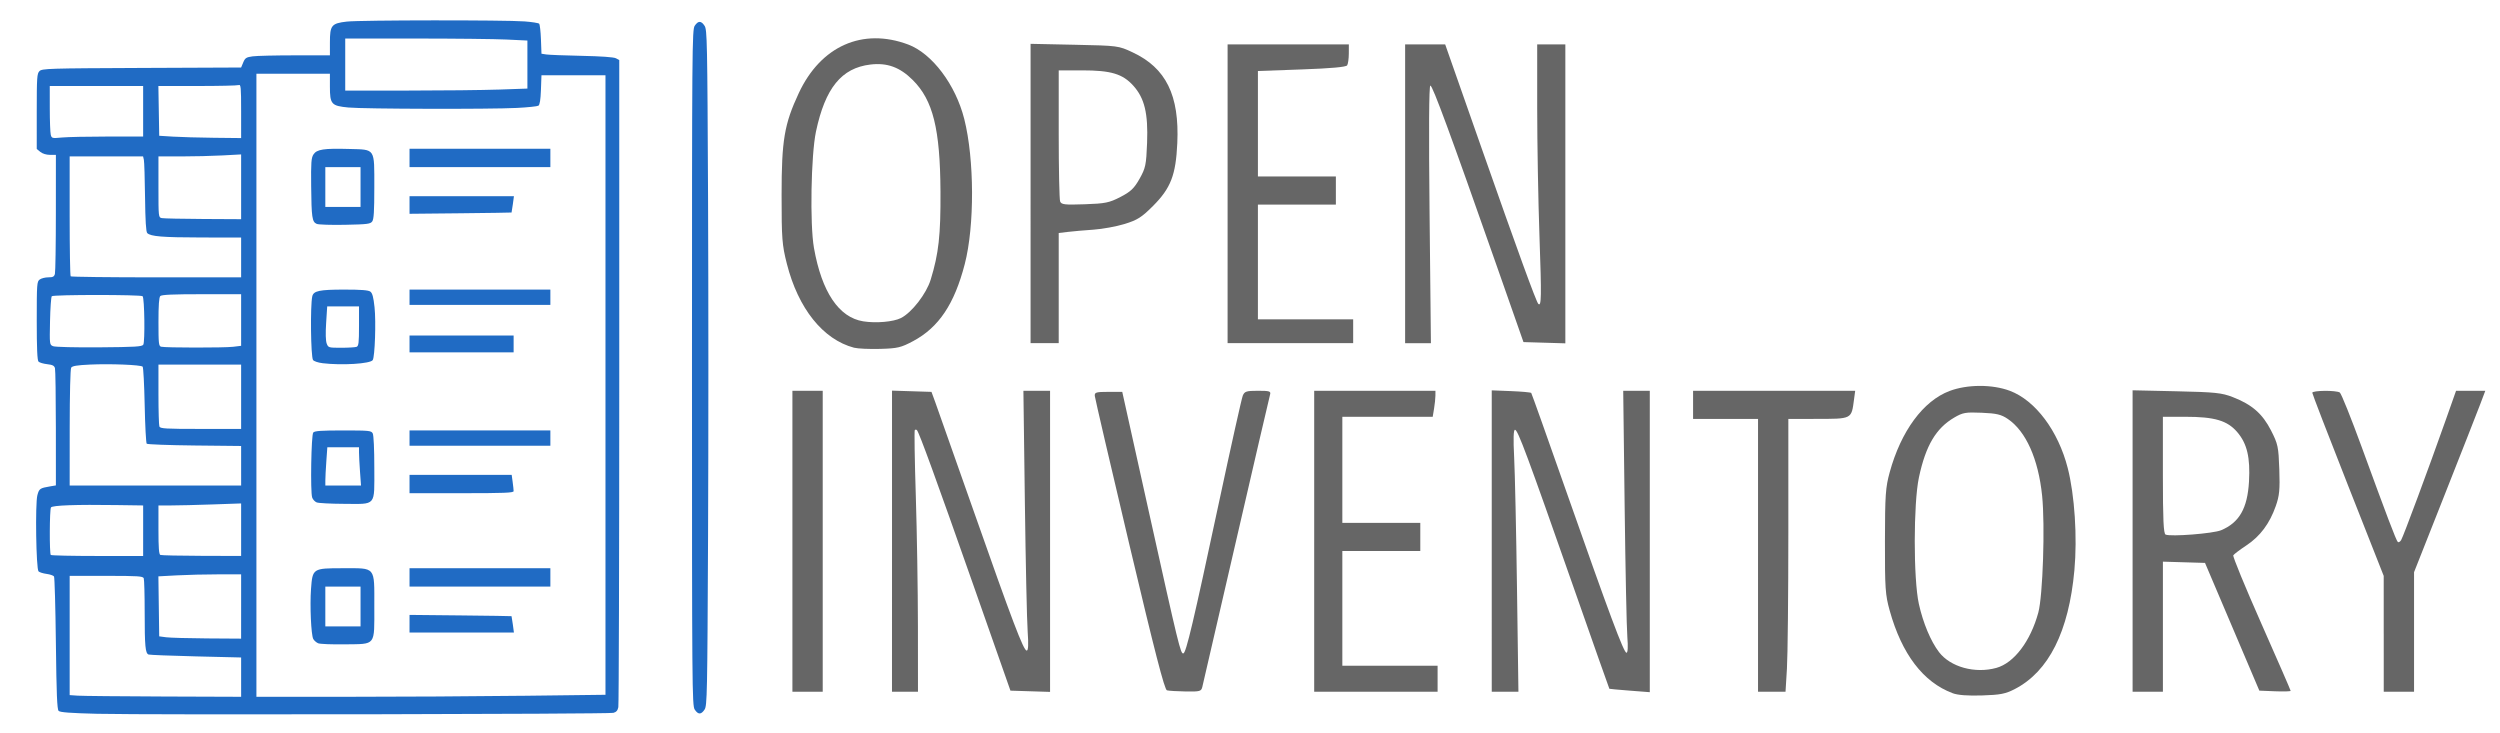 <?xml version="1.0" encoding="UTF-8" standalone="no"?>
<svg
   viewBox="0 0 232 68"
   version="1.1"
   id="svg193"
   sodipodi:docname="logo.svg"
   inkscape:version="1.2.1 (9c6d41e410, 2022-07-14)"
   xmlns:inkscape="http://www.inkscape.org/namespaces/inkscape"
   xmlns:sodipodi="http://sodipodi.sourceforge.net/DTD/sodipodi-0.dtd"
   xmlns="http://www.w3.org/2000/svg"
   xmlns:svg="http://www.w3.org/2000/svg">
  <defs
     id="defs197" />
  <sodipodi:namedview
     id="namedview195"
     pagecolor="#ffffff"
     bordercolor="#000000"
     borderopacity="0.25"
     inkscape:showpageshadow="2"
     inkscape:pageopacity="0.0"
     inkscape:pagecheckerboard="0"
     inkscape:deskcolor="#d1d1d1"
     showgrid="false"
     inkscape:zoom="2.4885892"
     inkscape:cx="18.886203"
     inkscape:cy="125.77407"
     inkscape:window-width="1920"
     inkscape:window-height="974"
     inkscape:window-x="-11"
     inkscape:window-y="-11"
     inkscape:window-maximized="1"
     inkscape:current-layer="svg193" />
  <g
     inkscape:groupmode="layer"
     id="layer1"
     inkscape:label="Layer 1"
     style="display:inline">
    <g
       id="g2510"
       inkscape:label="Logo completo"
       transform="translate(44.805,-33.553)">
      <g
         id="g2283"
         inkscape:label="Logo"
         transform="translate(44.202,-95.637)">
        <path
           style="fill:#206bc4;fill-opacity:1;stroke-width:0.142"
           d="m -24.539,195.033 c -0.239,-0.365 -0.252,-1.961 -0.252,-31.723 0,-29.762 0.013,-31.358 0.252,-31.723 0.319,-0.487 0.597,-0.487 0.917,-2.2e-4 0.236,0.36 0.256,1.362 0.323,16.054 0.039,8.618 0.039,22.721 0,31.339 -0.067,14.692 -0.087,15.694 -0.323,16.054 -0.319,0.487 -0.598,0.487 -0.917,-1.2e-4 z"
           id="path766" />
        <path
           style="fill:#206bc4;fill-opacity:1;stroke:#000000;stroke-width:0;stroke-linejoin:miter;stroke-miterlimit:0;stroke-dasharray:none;stroke-dashoffset:0;stroke-opacity:0;paint-order:markers fill stroke"
           d="m -79.943,195.431 c -2.536,-0.063 -3.487,-0.134 -3.623,-0.27 -0.143,-0.143 -0.2,-1.544 -0.255,-6.251 -0.039,-3.337 -0.117,-6.138 -0.174,-6.225 -0.057,-0.087 -0.368,-0.194 -0.692,-0.237 -0.324,-0.043 -0.659,-0.149 -0.745,-0.235 -0.225,-0.225 -0.316,-6.292 -0.107,-7.068 0.165,-0.612 0.233,-0.659 1.185,-0.82 l 0.533,-0.09 -0.002,-5.286 c -0.001,-2.907 -0.038,-5.422 -0.083,-5.588 -0.063,-0.236 -0.222,-0.318 -0.721,-0.375 -0.352,-0.04 -0.714,-0.146 -0.805,-0.237 -0.117,-0.117 -0.165,-1.225 -0.165,-3.792 0,-3.426 0.015,-3.638 0.276,-3.829 0.152,-0.111 0.512,-0.202 0.8,-0.202 0.424,0 0.541,-0.061 0.61,-0.32 0.047,-0.176 0.087,-2.733 0.088,-5.683 l 0.002,-5.363 h -0.553 c -0.332,0 -0.686,-0.108 -0.888,-0.272 l -0.335,-0.272 V 139.53 c 0,-3.159 0.024,-3.512 0.254,-3.742 0.237,-0.237 0.844,-0.256 9.483,-0.293 l 9.229,-0.04 0.197,-0.472 c 0.173,-0.415 0.278,-0.483 0.872,-0.564 0.371,-0.051 2.137,-0.093 3.923,-0.093 h 3.248 v -1.192 c 0,-1.597 0.144,-1.776 1.568,-1.941 1.231,-0.142 14.676,-0.156 16.499,-0.016 0.677,0.052 1.285,0.147 1.35,0.212 0.065,0.065 0.14,0.719 0.167,1.452 l 0.049,1.334 0.448,0.069 c 0.246,0.038 1.732,0.095 3.3,0.128 1.785,0.037 2.968,0.121 3.161,0.225 l 0.309,0.165 v 29.812 c 0,16.397 -0.039,30.006 -0.086,30.242 -0.062,0.311 -0.19,0.457 -0.462,0.526 -0.48,0.122 -43.282,0.201 -47.856,0.088 z m 13.312,-3.402 v -1.825 l -4.202,-0.102 c -2.311,-0.056 -4.286,-0.134 -4.388,-0.173 -0.299,-0.115 -0.36,-0.768 -0.36,-3.895 0,-1.625 -0.039,-3.055 -0.086,-3.179 -0.075,-0.196 -0.516,-0.225 -3.481,-0.225 h -3.394 v 5.533 5.533 l 0.746,0.052 c 0.41,0.029 3.99,0.064 7.956,0.079 l 7.21,0.026 z m 26.117,1.731 7.695,-0.094 V 164.92 136.174 h -2.97 -2.97 l -0.049,1.355 c -0.033,0.922 -0.109,1.392 -0.236,1.47 -0.103,0.063 -0.998,0.157 -1.989,0.207 -2.52,0.129 -14.194,0.099 -15.645,-0.039 -1.581,-0.151 -1.714,-0.302 -1.714,-1.944 v -1.192 h -3.41 -3.41 v 28.911 28.911 h 8.501 c 4.675,0 11.964,-0.042 16.196,-0.094 z m -26.117,-8.288 v -2.983 h -2.109 c -1.16,0 -2.887,0.042 -3.839,0.093 l -1.73,0.093 0.038,2.784 0.038,2.784 0.639,0.085 c 0.352,0.047 2.062,0.095 3.8,0.107 l 3.161,0.021 z m -9.092,-7.032 v -2.344 l -2.451,-0.035 c -3.8,-0.055 -5.978,0.023 -6.103,0.22 -0.133,0.21 -0.15,4.277 -0.018,4.409 0.052,0.052 2.002,0.095 4.333,0.095 h 4.238 z m 9.092,-0.093 v -2.438 l -2.664,0.093 c -1.465,0.051 -3.191,0.093 -3.836,0.093 l -1.172,4e-4 v 2.261 c 0,1.676 0.046,2.28 0.178,2.333 0.098,0.039 1.824,0.077 3.836,0.083 l 3.658,0.011 z m 0,-5.933 v -1.836 l -4.321,-0.046 c -2.377,-0.026 -4.375,-0.1 -4.44,-0.165 -0.065,-0.065 -0.15,-1.674 -0.189,-3.575 -0.039,-1.901 -0.124,-3.51 -0.189,-3.575 -0.169,-0.17 -3.016,-0.283 -4.895,-0.194 -1.21,0.057 -1.637,0.128 -1.738,0.289 -0.078,0.124 -0.135,2.45 -0.137,5.576 l -0.002,5.363 h 7.956 7.956 z m 0,-6.404 v -2.983 h -3.836 -3.836 v 2.759 c 0,1.517 0.039,2.86 0.086,2.983 0.076,0.197 0.548,0.225 3.836,0.225 h 3.75 z m -9.081,-4.83 c 0.17,-0.253 0.116,-4.324 -0.06,-4.5 -0.154,-0.154 -8.274,-0.154 -8.429,2.8e-4 -0.065,0.065 -0.139,1.104 -0.164,2.31 -0.045,2.178 -0.044,2.192 0.284,2.327 0.188,0.077 2.023,0.123 4.277,0.106 3.328,-0.025 3.97,-0.063 4.091,-0.243 z m 8.335,0.192 0.746,-0.09 v -2.395 -2.395 h -3.665 c -2.661,0 -3.712,0.047 -3.836,0.17 -0.118,0.118 -0.17,0.856 -0.17,2.405 0,2.008 0.025,2.241 0.249,2.299 0.388,0.101 5.843,0.106 6.677,0.006 z m 0.746,-8.29 v -1.847 l -3.658,-0.006 c -3.645,-0.006 -4.739,-0.095 -5.055,-0.41 -0.115,-0.114 -0.177,-1.146 -0.203,-3.32 -0.02,-1.735 -0.069,-3.298 -0.109,-3.474 l -0.073,-0.32 h -3.407 -3.407 v 5.517 c 0,3.034 0.043,5.56 0.095,5.612 0.052,0.052 3.632,0.095 7.956,0.095 h 7.861 z m 0,-6.557 v -3.005 l -1.727,0.093 c -0.95,0.051 -2.676,0.093 -3.836,0.093 h -2.109 v 2.832 c 0,2.823 9.1e-4,2.832 0.32,2.893 0.176,0.034 1.902,0.07 3.836,0.081 l 3.516,0.019 z m -12.396,-4.665 3.303,-0.001 v -2.344 -2.344 h -4.333 -4.333 l 0.002,2.096 c 0.001,1.153 0.043,2.248 0.092,2.434 0.087,0.325 0.127,0.335 1.028,0.25 0.516,-0.049 2.424,-0.089 4.241,-0.09 z m 12.396,-2.36 c 0,-2.223 -0.025,-2.492 -0.225,-2.415 -0.124,0.047 -1.851,0.086 -3.839,0.086 h -3.615 l 0.039,2.309 0.039,2.309 1.279,0.08 c 0.703,0.044 2.413,0.092 3.8,0.107 l 2.522,0.027 z m 23.903,-1.997 2.664,-0.093 v -2.229 -2.229 l -1.94,-0.093 c -1.067,-0.051 -4.871,-0.093 -8.453,-0.093 h -6.513 v 2.415 2.415 l 5.789,-4e-4 c 3.184,-2.2e-4 6.988,-0.042 8.453,-0.093 z"
           id="path736" />
        <path
           style="fill:#206bc4;fill-opacity:1;stroke-width:0.142"
           d="m -51.003,169.844 v -0.71 h 6.535 6.535 v 0.71 0.71 h -6.535 -6.535 z"
           id="path738" />
        <path
           style="fill:#206bc4;fill-opacity:1;stroke-width:0.142"
           d="m -51.003,174.107 v -0.852 h 4.74 4.74 l 0.09,0.659 c 0.05,0.363 0.09,0.746 0.09,0.852 0,0.159 -0.852,0.193 -4.83,0.193 h -4.83 z"
           id="path740" />
        <path
           style="fill:#206bc4;fill-opacity:1;stroke-width:0.142"
           d="m -59.621,175.812 c -0.169,-0.068 -0.357,-0.272 -0.417,-0.453 -0.175,-0.526 -0.088,-5.804 0.1,-6.03 0.126,-0.152 0.735,-0.194 2.767,-0.194 2.431,0 2.616,0.018 2.753,0.275 0.088,0.164 0.147,1.452 0.147,3.189 0,3.638 0.236,3.36 -2.837,3.347 -1.213,-0.005 -2.344,-0.065 -2.513,-0.133 z m 4.022,-2.863 c -0.051,-0.715 -0.092,-1.514 -0.092,-1.776 v -0.475 h -1.47 -1.47 l -0.092,1.3 c -0.051,0.715 -0.092,1.514 -0.092,1.776 v 0.475 h 1.655 1.655 z"
           id="path742" />
        <path
           style="fill:#206bc4;fill-opacity:1;stroke-width:0.142"
           d="m -59.482,188.886 c -0.171,-0.072 -0.375,-0.252 -0.455,-0.4 -0.2,-0.373 -0.322,-3.103 -0.208,-4.641 0.142,-1.912 0.162,-1.924 2.962,-1.924 3.083,0 2.912,-0.207 2.912,3.53 0,3.738 0.189,3.492 -2.722,3.534 -1.199,0.017 -2.319,-0.027 -2.49,-0.099 z m 3.933,-3.414 v -1.847 h -1.634 -1.634 v 1.847 1.847 h 1.634 1.634 z"
           id="path744" />
        <path
           style="fill:#206bc4;fill-opacity:1;stroke-width:0.142"
           d="m -51.003,182.773 v -0.852 h 6.535 6.535 v 0.852 0.852 h -6.535 -6.535 z"
           id="path748" />
        <path
           style="fill:#206bc4;fill-opacity:1;stroke-width:0.142"
           d="m -51.003,187.07 -5.6e-5,-0.817 4.724,0.048 c 2.598,0.027 4.733,0.059 4.743,0.071 0.011,0.012 0.065,0.358 0.12,0.768 l 0.1,0.746 h -4.844 -4.844 z"
           id="path750" />
        <path
           style="fill:#206bc4;fill-opacity:1;stroke-width:0.142"
           d="m -51.003,143.846 v -0.852 h 6.535 6.535 v 0.852 0.852 h -6.535 -6.535 z"
           id="path760" />
        <path
           style="fill:#206bc4;fill-opacity:1;stroke-width:0.142"
           d="m -59.074,162.894 c -0.422,-0.051 -0.812,-0.183 -0.886,-0.3 -0.207,-0.327 -0.261,-5.045 -0.068,-5.902 0.115,-0.512 0.664,-0.628 2.965,-0.628 1.566,0 2.239,0.052 2.423,0.187 0.191,0.14 0.289,0.507 0.391,1.456 0.143,1.343 0.032,4.572 -0.168,4.897 -0.212,0.343 -2.861,0.508 -4.658,0.291 z m 3.158,-1.518 c 0.189,-0.072 0.225,-0.379 0.225,-1.918 v -1.832 h -1.476 -1.476 l -0.098,1.527 c -0.063,0.973 -0.044,1.669 0.052,1.918 0.147,0.383 0.172,0.391 1.35,0.391 0.66,0 1.301,-0.039 1.424,-0.086 z"
           id="path752" />
        <path
           style="fill:#206bc4;fill-opacity:1;stroke-width:0.142"
           d="m -51.003,161.107 v -0.781 h 4.83 4.83 v 0.781 0.781 h -4.83 -4.83 z"
           id="path754" />
        <path
           style="fill:#206bc4;fill-opacity:1;stroke-width:0.142"
           d="m -51.003,156.774 v -0.71 h 6.535 6.535 v 0.71 0.71 h -6.535 -6.535 z"
           id="path756" />
        <path
           style="fill:#206bc4;fill-opacity:1;stroke-width:0.142"
           d="m -51.003,148.214 5.6e-5,-0.817 h 4.844 4.844 l -0.1,0.746 c -0.055,0.41 -0.109,0.756 -0.12,0.768 -0.011,0.012 -2.145,0.044 -4.743,0.071 l -4.724,0.048 z"
           id="path758" />
        <path
           style="display:inline;fill:#206bc4;fill-opacity:1;stroke-width:0.142"
           d="m -59.62,149.964 c -0.424,-0.184 -0.482,-0.579 -0.511,-3.511 -0.022,-2.2 0.009,-2.616 0.215,-2.932 0.311,-0.474 0.955,-0.573 3.305,-0.507 2.47,0.069 2.34,-0.129 2.34,3.591 0,2.2 -0.045,2.931 -0.194,3.135 -0.173,0.236 -0.445,0.27 -2.522,0.312 -1.28,0.026 -2.466,-0.013 -2.634,-0.086 z m 4.071,-3.419 v -1.847 h -1.634 -1.634 v 1.847 1.847 h 1.634 1.634 z"
           id="path764" />
      </g>
      <g
         id="g2479"
         inkscape:label="Letras"
         transform="translate(44.202,-95.637)">
        <path
           style="fill:#666666;fill-opacity:1;stroke:#000000;stroke-width:0;stroke-linejoin:miter;stroke-miterlimit:0;stroke-dasharray:none;stroke-dashoffset:0;stroke-opacity:0;paint-order:markers fill stroke"
           d="m -9.744,161.46 c -2.883,-0.758 -5.187,-3.633 -6.241,-7.787 -0.447,-1.761 -0.49,-2.327 -0.49,-6.389 0,-5.09 0.251,-6.574 1.596,-9.456 2.039,-4.366 5.92,-6.089 10.149,-4.507 2.224,0.832 4.404,3.728 5.208,6.918 0.943,3.742 0.963,9.914 0.044,13.461 -0.96,3.706 -2.41,5.872 -4.779,7.139 -1.136,0.608 -1.457,0.684 -3.077,0.728 -0.995,0.027 -2.079,-0.021 -2.411,-0.109 z m 4.344,-2.756 c 1.008,-0.507 2.358,-2.25 2.762,-3.566 0.741,-2.413 0.931,-4.124 0.908,-8.168 -0.033,-5.825 -0.691,-8.477 -2.57,-10.352 -1.193,-1.191 -2.374,-1.624 -3.928,-1.44 -2.687,0.318 -4.2,2.18 -5.056,6.22 -0.462,2.182 -0.574,8.611 -0.188,10.796 0.723,4.089 2.308,6.453 4.57,6.815 1.187,0.19 2.798,0.05 3.502,-0.305 z"
           id="path2423" />
        <path
           style="fill:#666666;fill-opacity:1;stroke:#000000;stroke-width:0;stroke-linejoin:miter;stroke-miterlimit:0;stroke-dasharray:none;stroke-dashoffset:0;stroke-opacity:0;paint-order:markers fill stroke"
           d="m 6.63,147.146 v -13.889 l 4.074,0.086 c 4.046,0.085 4.083,0.09 5.392,0.703 3.107,1.454 4.353,3.986 4.15,8.431 -0.135,2.961 -0.607,4.177 -2.258,5.83 -1.048,1.049 -1.445,1.301 -2.62,1.664 -0.762,0.235 -2.068,0.475 -2.902,0.532 -0.834,0.057 -1.901,0.15 -2.37,0.207 l -0.854,0.103 v 5.111 5.111 H 7.936 6.63 Z m 8.335,0.325 c 0.953,-0.491 1.277,-0.799 1.778,-1.689 0.559,-0.993 0.62,-1.287 0.699,-3.332 0.105,-2.746 -0.235,-4.154 -1.285,-5.316 -0.985,-1.09 -2.07,-1.414 -4.74,-1.414 H 9.242 v 5.911 c 0,3.251 0.059,6.063 0.13,6.25 0.113,0.295 0.406,0.33 2.279,0.265 1.912,-0.065 2.277,-0.14 3.314,-0.674 z"
           id="path2425" />
        <path
           style="fill:#666666;fill-opacity:1;stroke:#000000;stroke-width:0;stroke-linejoin:miter;stroke-miterlimit:0;stroke-dasharray:none;stroke-dashoffset:0;stroke-opacity:0;paint-order:markers fill stroke"
           d="m 24.914,147.172 v -13.863 h 5.626 5.626 l -0.003,0.854 c -0.002,0.47 -0.07,0.96 -0.153,1.089 -0.101,0.159 -1.474,0.283 -4.216,0.381 l -4.067,0.146 v 4.893 4.893 h 3.617 3.617 v 1.306 1.306 H 31.343 27.727 v 5.324 5.324 h 4.42 4.42 v 1.105 1.105 h -5.827 -5.827 z"
           id="path2427" />
        <path
           style="fill:#666666;fill-opacity:1;stroke:#000000;stroke-width:0;stroke-linejoin:miter;stroke-miterlimit:0;stroke-dasharray:none;stroke-dashoffset:0;stroke-opacity:0;paint-order:markers fill stroke"
           d="m 41.389,147.172 v -13.863 l 1.858,9.3e-4 1.858,9.3e-4 3.402,9.693 c 3.324,9.471 5.041,14.184 5.239,14.383 0.291,0.291 0.308,-0.651 0.112,-6.193 -0.118,-3.335 -0.214,-8.724 -0.214,-11.975 v -5.91 h 1.306 1.306 v 13.871 13.871 l -1.943,-0.058 -1.943,-0.058 -2.573,-7.333 c -4.186,-11.932 -5.859,-16.475 -6.068,-16.475 -0.128,0 -0.153,4.204 -0.072,11.955 l 0.124,11.955 h -1.197 -1.197 z"
           id="path2429" />
        <path
           style="fill:#666666;fill-opacity:1;stroke:#000000;stroke-width:0;stroke-linejoin:miter;stroke-miterlimit:0;stroke-dasharray:none;stroke-dashoffset:0;stroke-opacity:0;paint-order:markers fill stroke"
           d="m -15.471,179.419 v -13.964 h 1.406 1.406 v 13.964 13.964 h -1.406 -1.406 z"
           id="path2431" />
        <path
           style="fill:#666666;fill-opacity:1;stroke:#000000;stroke-width:0;stroke-linejoin:miter;stroke-miterlimit:0;stroke-dasharray:none;stroke-dashoffset:0;stroke-opacity:0;paint-order:markers fill stroke"
           d="m -6.228,179.411 v -13.971 l 1.831,0.058 1.831,0.058 0.368,1.005 c 0.202,0.553 1.781,5.028 3.509,9.945 3.64,10.361 4.665,13.06 4.962,13.06 0.145,0 0.173,-0.569 0.088,-1.758 -0.07,-0.967 -0.187,-6.392 -0.261,-12.055 l -0.135,-10.297 H 7.201 8.439 v 13.971 13.971 L 6.6,193.34 4.762,193.282 1.304,183.437 c -3.413,-9.717 -5.021,-14.131 -5.221,-14.331 -0.056,-0.056 -0.145,-0.059 -0.198,-0.006 -0.053,0.053 -0.01,2.803 0.095,6.111 0.105,3.308 0.193,8.75 0.196,12.093 l 0.005,6.078 h -1.206 -1.206 z"
           id="path2435" />
        <path
           style="fill:#666666;fill-opacity:1;stroke:#000000;stroke-width:0;stroke-linejoin:miter;stroke-miterlimit:0;stroke-dasharray:none;stroke-dashoffset:0;stroke-opacity:0;paint-order:markers fill stroke"
           d="m 19.285,193.253 c -0.225,-0.061 -1.135,-3.589 -3.484,-13.512 -1.748,-7.386 -3.193,-13.599 -3.211,-13.807 -0.029,-0.335 0.116,-0.379 1.258,-0.379 h 1.29 l 2.452,11.05 c 2.797,12.603 2.96,13.274 3.218,13.223 0.258,-0.051 0.94,-2.943 3.304,-14.008 1.112,-5.204 2.107,-9.665 2.211,-9.914 0.167,-0.399 0.335,-0.452 1.413,-0.452 1.071,0 1.21,0.044 1.12,0.352 -0.057,0.193 -1.47,6.274 -3.14,13.512 -1.67,7.238 -3.086,13.363 -3.146,13.612 -0.102,0.419 -0.215,0.45 -1.545,0.429 -0.789,-0.013 -1.572,-0.061 -1.74,-0.106 z"
           id="path2437" />
        <path
           style="fill:#666666;fill-opacity:1;stroke:#000000;stroke-width:0;stroke-linejoin:miter;stroke-miterlimit:0;stroke-dasharray:none;stroke-dashoffset:0;stroke-opacity:0;paint-order:markers fill stroke"
           d="m 32.95,179.419 v -13.964 h 5.626 5.626 l -0.002,0.452 c -0.001,0.249 -0.058,0.791 -0.127,1.206 l -0.125,0.753 H 39.755 35.562 v 4.922 4.922 h 3.617 3.617 v 1.306 1.306 H 39.179 35.562 v 5.324 5.324 h 4.42 4.42 v 1.206 1.206 h -5.726 -5.726 z"
           id="path2439" />
        <path
           style="fill:#666666;fill-opacity:1;stroke:#000000;stroke-width:0;stroke-linejoin:miter;stroke-miterlimit:0;stroke-dasharray:none;stroke-dashoffset:0;stroke-opacity:0;paint-order:markers fill stroke"
           d="m 49.426,179.399 v -13.984 l 1.792,0.07 c 0.985,0.039 1.828,0.115 1.873,0.171 0.045,0.055 1.509,4.169 3.254,9.142 3.994,11.379 5.333,14.968 5.585,14.968 0.124,0 0.154,-0.547 0.08,-1.457 -0.066,-0.801 -0.179,-6.271 -0.251,-12.155 l -0.132,-10.699 h 1.233 1.233 v 13.985 13.985 l -1.858,-0.144 c -1.022,-0.079 -1.874,-0.157 -1.893,-0.173 -0.019,-0.016 -1.523,-4.278 -3.342,-9.471 -4.239,-12.101 -5.155,-14.565 -5.414,-14.565 -0.144,0 -0.169,0.821 -0.08,2.562 0.072,1.409 0.191,6.879 0.264,12.155 l 0.133,9.594 h -1.238 -1.238 z"
           id="path2441" />
        <path
           style="fill:#666666;fill-opacity:1;stroke:#000000;stroke-width:0;stroke-linejoin:miter;stroke-miterlimit:0;stroke-dasharray:none;stroke-dashoffset:0;stroke-opacity:0;paint-order:markers fill stroke"
           d="m 74.138,180.725 v -12.658 h -3.014 -3.014 v -1.306 -1.306 h 7.522 7.522 l -0.101,0.753 c -0.256,1.914 -0.134,1.852 -3.641,1.856 l -2.461,0.003 V 178.584 c 0,5.784 -0.059,11.48 -0.131,12.658 l -0.131,2.141 H 75.414 74.138 Z"
           id="path2445" />
        <path
           style="fill:#666666;fill-opacity:1;stroke:#000000;stroke-width:0;stroke-linejoin:miter;stroke-miterlimit:0;stroke-dasharray:none;stroke-dashoffset:0;stroke-opacity:0;paint-order:markers fill stroke"
           d="m 92.197,193.518 c -2.728,-1.016 -4.718,-3.629 -5.842,-7.67 -0.406,-1.461 -0.446,-2.046 -0.439,-6.429 0.007,-4.306 0.054,-4.992 0.442,-6.405 1.05,-3.825 3.114,-6.626 5.561,-7.544 1.647,-0.619 3.965,-0.624 5.591,-0.012 2.371,0.891 4.486,3.717 5.37,7.173 0.641,2.508 0.896,6.423 0.616,9.484 -0.519,5.682 -2.379,9.391 -5.525,11.016 -0.873,0.451 -1.335,0.542 -3.039,0.596 -1.337,0.042 -2.252,-0.027 -2.736,-0.207 z m 4.055,-2.346 c 1.643,-0.456 3.171,-2.471 3.896,-5.136 0.421,-1.549 0.635,-8.097 0.354,-10.837 -0.351,-3.418 -1.502,-5.993 -3.188,-7.133 -0.613,-0.414 -1.037,-0.515 -2.414,-0.573 -1.504,-0.064 -1.758,-0.019 -2.556,0.448 -1.697,0.994 -2.649,2.609 -3.275,5.55 -0.514,2.413 -0.518,9.435 -0.007,11.744 0.391,1.767 1.099,3.46 1.871,4.471 1.057,1.385 3.341,2.014 5.319,1.465 z"
           id="path2447" />
        <path
           style="fill:#666666;fill-opacity:1;stroke:#000000;stroke-width:0;stroke-linejoin:miter;stroke-miterlimit:0;stroke-dasharray:none;stroke-dashoffset:0;stroke-opacity:0;paint-order:markers fill stroke"
           d="m 108.897,179.396 v -13.987 l 4.069,0.091 c 3.606,0.081 4.201,0.142 5.23,0.542 1.778,0.69 2.755,1.543 3.547,3.093 0.642,1.257 0.696,1.511 0.769,3.608 0.065,1.884 0.012,2.445 -0.327,3.407 -0.574,1.633 -1.448,2.804 -2.724,3.651 -0.607,0.403 -1.156,0.817 -1.22,0.921 -0.064,0.104 1.107,2.954 2.603,6.332 1.496,3.379 2.72,6.189 2.72,6.244 0,0.056 -0.653,0.074 -1.452,0.042 l -1.452,-0.059 -2.521,-5.927 -2.521,-5.927 -1.954,-0.058 -1.954,-0.058 v 6.035 6.035 h -1.406 -1.406 z m 8.21,-0.999 c 1.692,-0.707 2.451,-2.031 2.593,-4.523 0.127,-2.228 -0.179,-3.519 -1.087,-4.579 -0.926,-1.081 -2.099,-1.428 -4.831,-1.428 h -2.073 v 5.408 c 0,4.131 0.059,5.435 0.251,5.523 0.465,0.213 4.412,-0.094 5.146,-0.401 z"
           id="path2449" />
        <path
           style="fill:#666666;fill-opacity:1;stroke:#000000;stroke-width:0;stroke-linejoin:miter;stroke-miterlimit:0;stroke-dasharray:none;stroke-dashoffset:0;stroke-opacity:0;paint-order:markers fill stroke"
           d="m 132.202,188.008 -0.001,-5.375 -3.314,-8.405 c -1.823,-4.623 -3.314,-8.488 -3.314,-8.589 0,-0.222 2.209,-0.243 2.553,-0.024 0.133,0.085 1.049,2.366 2.036,5.07 2.312,6.337 3.187,8.64 3.344,8.796 0.07,0.07 0.21,-0.007 0.311,-0.169 0.2,-0.32 2.548,-6.641 4.122,-11.095 l 0.976,-2.763 h 1.357 1.357 l -0.474,1.256 c -0.261,0.691 -1.749,4.478 -3.306,8.417 l -2.832,7.162 v 5.546 5.546 h -1.406 -1.406 l -10e-4,-5.375 z"
           id="path2451" />
      </g>
    </g>
  </g>
</svg>
